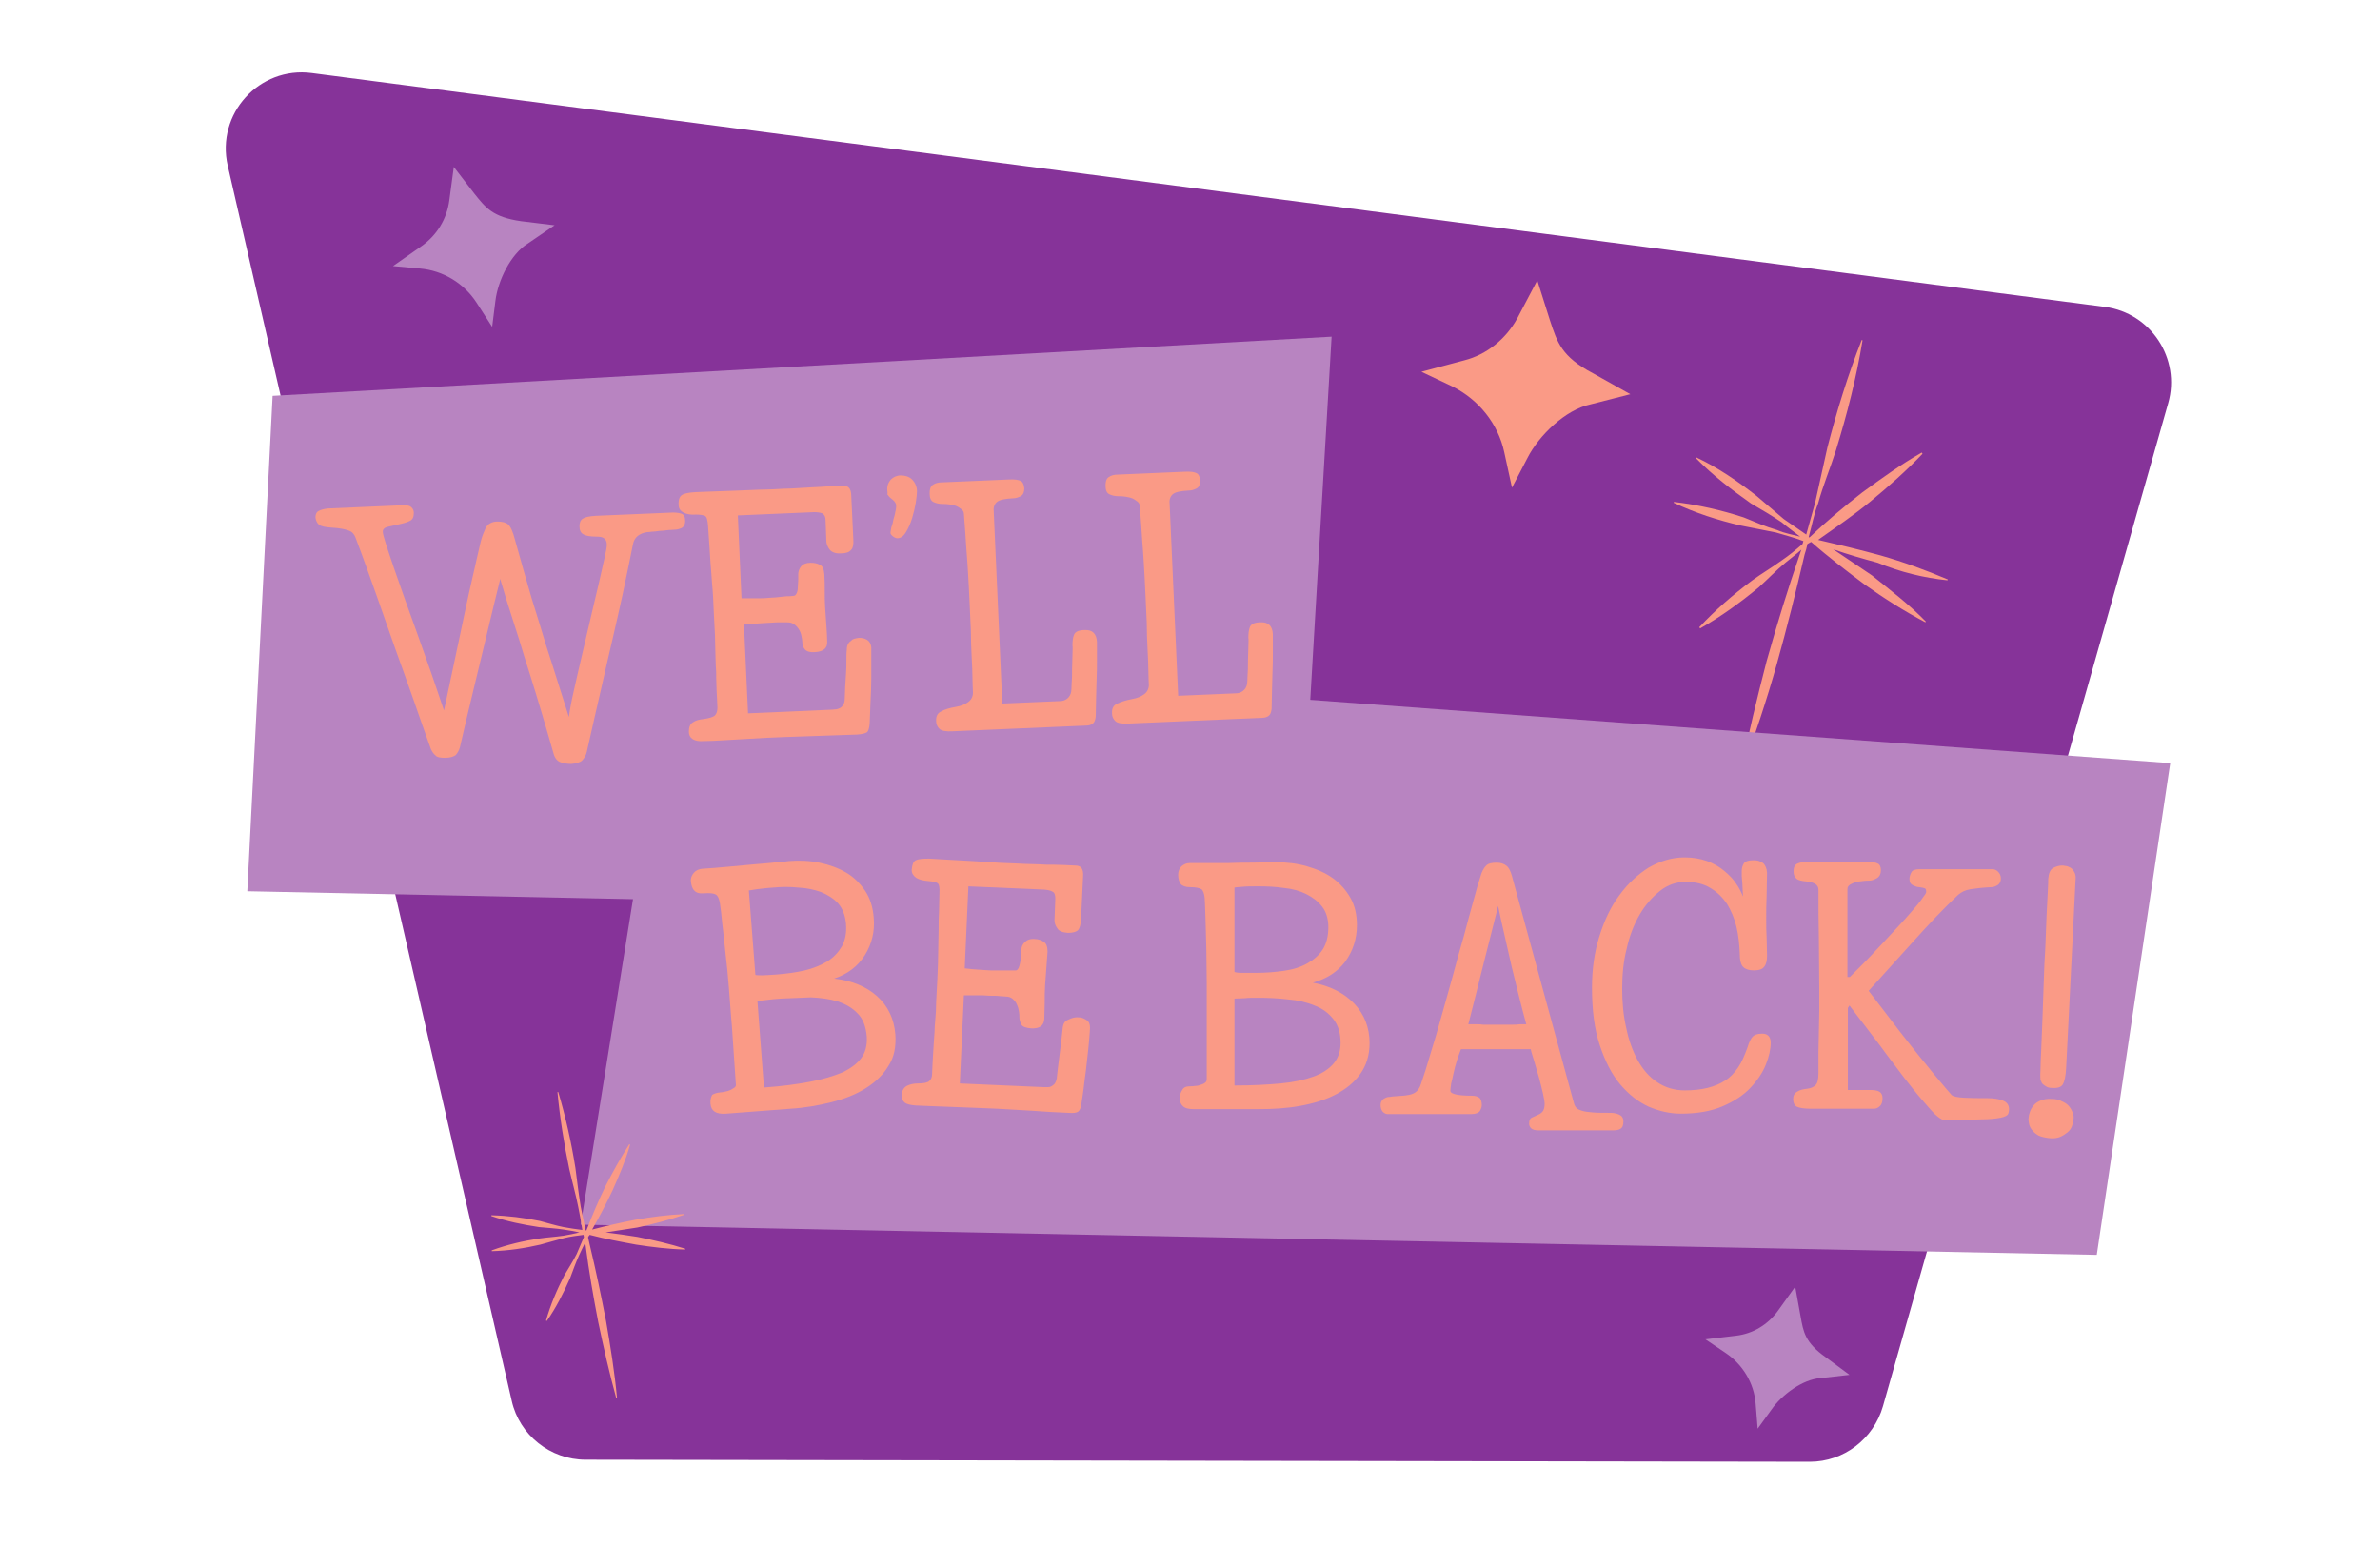 <?xml version="1.0" encoding="utf-8"?>
<!-- Generator: Adobe Illustrator 24.2.0, SVG Export Plug-In . SVG Version: 6.00 Build 0)  -->
<svg version="1.1" id="Layer_1" xmlns="http://www.w3.org/2000/svg" xmlns:xlink="http://www.w3.org/1999/xlink" x="0px" y="0px"
	 viewBox="0 0 583.2 383.8" style="enable-background:new 0 0 583.2 383.8;" xml:space="preserve">
<style type="text/css">
	.st0{fill:#863399;}
	.st1{fill:#FFC844;}
	.st2{fill:#6CCA98;}
	.st3{fill:#E74F3D;}
	.st4{fill:#A9E0C0;}
	.st5{fill:#E64783;}
	.st6{fill:#1C355E;}
	.st7{fill:#F697B2;}
	.st8{fill:#FFDD92;}
	.st9{fill-rule:evenodd;clip-rule:evenodd;fill:#863399;}
	.st10{fill:#B884C1;}
	.st11{fill-rule:evenodd;clip-rule:evenodd;fill:#E64783;}
	.st12{fill:none;stroke:#000000;stroke-width:0.25;stroke-miterlimit:10;}
	.st13{clip-path:url(#SVGID_2_);}
	.st14{fill:#7F3F98;}
	.st15{fill:#FFFFFF;}
	.st16{fill:#FA9A86;}
	.st17{fill:#B984BA;}
	.st18{fill:#F79A87;}
	.st19{fill:#1C365E;}
	.st20{fill:#71C597;}
	.st21{fill:#757F9B;}
	.st22{fill:#FFC944;}
	.st23{fill:#853795;}
	.st24{clip-path:url(#SVGID_4_);}
	.st25{clip-path:url(#SVGID_6_);}
	.st26{fill:#F1F2F2;}
	.st27{clip-path:url(#SVGID_8_);}
	.st28{clip-path:url(#SVGID_10_);}
	.st29{clip-path:url(#SVGID_12_);}
	.st30{clip-path:url(#SVGID_14_);}
	.st31{clip-path:url(#SVGID_16_);}
	.st32{clip-path:url(#SVGID_18_);}
	.st33{clip-path:url(#SVGID_20_);}
	.st34{clip-path:url(#SVGID_22_);}
	.st35{clip-path:url(#SVGID_24_);}
	.st36{clip-path:url(#SVGID_26_);}
	.st37{clip-path:url(#SVGID_28_);}
	.st38{clip-path:url(#SVGID_30_);}
	.st39{clip-path:url(#SVGID_32_);}
	.st40{clip-path:url(#SVGID_34_);}
	.st41{clip-path:url(#SVGID_36_);}
	.st42{clip-path:url(#SVGID_38_);}
	.st43{clip-path:url(#SVGID_40_);}
	.st44{clip-path:url(#SVGID_42_);}
	.st45{clip-path:url(#SVGID_44_);}
	.st46{clip-path:url(#SVGID_46_);}
	.st47{clip-path:url(#SVGID_48_);}
	.st48{clip-path:url(#SVGID_50_);}
	.st49{clip-path:url(#SVGID_52_);}
	.st50{clip-path:url(#SVGID_54_);}
	.st51{clip-path:url(#SVGID_56_);}
	.st52{clip-path:url(#SVGID_58_);}
	.st53{clip-path:url(#SVGID_60_);}
	.st54{clip-path:url(#SVGID_62_);}
	.st55{clip-path:url(#SVGID_64_);}
	.st56{clip-path:url(#SVGID_66_);}
	.st57{clip-path:url(#SVGID_68_);}
	.st58{clip-path:url(#SVGID_70_);}
	.st59{clip-path:url(#SVGID_72_);}
	.st60{clip-path:url(#SVGID_74_);}
	.st61{clip-path:url(#SVGID_76_);}
	.st62{clip-path:url(#SVGID_78_);}
	.st63{clip-path:url(#SVGID_80_);}
	.st64{clip-path:url(#SVGID_82_);}
	.st65{clip-path:url(#SVGID_84_);}
	.st66{clip-path:url(#SVGID_86_);}
	.st67{clip-path:url(#SVGID_88_);}
	.st68{clip-path:url(#SVGID_90_);}
	.st69{clip-path:url(#SVGID_92_);}
	.st70{clip-path:url(#SVGID_94_);}
	.st71{clip-path:url(#SVGID_96_);}
	.st72{clip-path:url(#SVGID_98_);}
	.st73{clip-path:url(#SVGID_100_);}
	.st74{clip-path:url(#SVGID_102_);}
	.st75{clip-path:url(#SVGID_104_);}
	.st76{clip-path:url(#SVGID_106_);}
	.st77{clip-path:url(#SVGID_108_);}
	.st78{clip-path:url(#SVGID_110_);}
	.st79{clip-path:url(#SVGID_112_);}
	.st80{clip-path:url(#SVGID_114_);}
	.st81{clip-path:url(#SVGID_116_);}
	.st82{clip-path:url(#SVGID_118_);}
	.st83{clip-path:url(#SVGID_120_);}
	.st84{clip-path:url(#SVGID_122_);}
	.st85{clip-path:url(#SVGID_124_);}
	.st86{clip-path:url(#SVGID_126_);}
	.st87{clip-path:url(#SVGID_128_);}
	.st88{clip-path:url(#SVGID_130_);}
	.st89{clip-path:url(#SVGID_132_);}
	.st90{clip-path:url(#SVGID_134_);}
	.st91{clip-path:url(#SVGID_136_);}
	.st92{clip-path:url(#SVGID_138_);}
	.st93{clip-path:url(#SVGID_140_);}
	.st94{clip-path:url(#SVGID_142_);}
	.st95{clip-path:url(#SVGID_144_);}
	.st96{clip-path:url(#SVGID_146_);}
	.st97{clip-path:url(#SVGID_148_);}
	.st98{fill:url(#);}
	.st99{clip-path:url(#SVGID_150_);}
	.st100{clip-path:url(#SVGID_152_);}
	.st101{clip-path:url(#SVGID_154_);}
	.st102{clip-path:url(#SVGID_156_);}
	.st103{clip-path:url(#SVGID_158_);}
	.st104{clip-path:url(#SVGID_160_);}
	.st105{clip-path:url(#SVGID_162_);}
	.st106{clip-path:url(#SVGID_164_);}
	.st107{clip-path:url(#SVGID_166_);}
	.st108{clip-path:url(#SVGID_168_);}
	.st109{clip-path:url(#SVGID_170_);}
	.st110{clip-path:url(#SVGID_172_);}
	.st111{clip-path:url(#SVGID_174_);}
	.st112{clip-path:url(#SVGID_176_);}
	.st113{clip-path:url(#SVGID_178_);}
	.st114{clip-path:url(#SVGID_180_);}
	.st115{clip-path:url(#SVGID_182_);}
	.st116{clip-path:url(#SVGID_184_);}
	.st117{clip-path:url(#SVGID_186_);}
	.st118{clip-path:url(#SVGID_188_);}
	.st119{clip-path:url(#SVGID_190_);}
	.st120{clip-path:url(#SVGID_192_);}
	.st121{clip-path:url(#SVGID_194_);}
	.st122{clip-path:url(#SVGID_196_);}
	.st123{clip-path:url(#SVGID_198_);}
	.st124{clip-path:url(#SVGID_200_);}
	.st125{clip-path:url(#SVGID_202_);}
	.st126{clip-path:url(#SVGID_204_);}
	.st127{clip-path:url(#SVGID_206_);}
	.st128{clip-path:url(#SVGID_208_);}
	.st129{clip-path:url(#SVGID_210_);}
	.st130{clip-path:url(#SVGID_212_);}
	.st131{clip-path:url(#SVGID_214_);}
	.st132{clip-path:url(#SVGID_216_);}
	.st133{clip-path:url(#SVGID_218_);}
	.st134{clip-path:url(#SVGID_220_);}
	.st135{clip-path:url(#SVGID_222_);}
	.st136{clip-path:url(#SVGID_224_);}
	.st137{clip-path:url(#SVGID_226_);}
</style>
<g>
	<path class="st0" d="M461.4,344.6l69.9-245.8c3.1-10.9-4.2-22.1-15.5-23.6L76.4,17.9c-12.9-1.7-23.5,10-20.6,22.7l69.6,302.7
		c1.9,8.4,9.5,14.4,18.1,14.4l300,0.5C451.8,358.2,459.1,352.6,461.4,344.6z"/>
</g>
<path class="st10" d="M135.9,55.2l-6.6,4.5c-4.2,2.6-7.3,9.1-7.9,14l-0.8,6.4l-3.8-5.9c-3.1-4.8-8.2-7.9-13.9-8.4l-6.6-0.6l7-4.9
	c3.7-2.6,6.2-6.6,6.8-11.2l1.1-8.2l5,6.5c2.8,3.5,4.5,5.8,11.5,6.8L135.9,55.2z"/>
<path class="st10" d="M453.2,336.9l-7.1,0.8c-4.4,0.3-9.5,4.1-12,7.7l-3.4,4.7l-0.5-6.2c-0.4-5-3.2-9.6-7.4-12.4l-4.9-3.3l7.6-0.9
	c4-0.5,7.6-2.6,10.1-6l4.3-6l1.3,7.2c0.7,3.9,1.1,6.5,6.2,10.1L453.2,336.9z"/>
<path class="st16" d="M399.5,96.6l-9.8,2.5c-6.1,1.3-12.6,7.6-15.4,13.1l-3.8,7.3l-1.9-8.7c-1.5-7-6.3-12.9-12.7-16.1l-7.6-3.6
	l10.5-2.8c5.5-1.4,10.2-5.2,13-10.3l4.9-9.3l3.1,9.8c1.8,5.4,2.8,8.9,10.6,13L399.5,96.6z"/>
<path class="st16" d="M477.2,142.2l0.1-0.2c-5.4-2.3-10.9-4.3-16.5-5.9c-5.1-1.4-10.1-2.6-15.3-3.8c4.4-3.1,8.8-6.1,12.7-9.3
	c4.6-3.8,8.9-7.6,12.9-11.8l-0.2-0.3c-5.1,2.9-9.8,6.3-14.6,9.8c-4.5,3.5-8.8,7.1-12.9,11l-0.2-0.1c0.8-2.8,1.3-5.7,2.3-8.2
	c1.2-4.4,3-8.7,4.4-13.1c2.7-8.8,5-17.7,6.5-26.9l-0.2-0.1c-3.4,8.6-6.1,17.4-8.4,26.3c-1,4.5-2,9-3,13.5c-0.7,2.6-1.5,5.4-2.2,7.9
	c-1.9-1.3-3.8-2.6-5.5-3.8c-2.2-1.9-4.5-3.8-6.7-5.7c-4.5-3.5-9.4-6.9-14.7-9.4l-0.1,0.2c4.1,4.2,8.7,7.7,13.5,11.1
	c2.4,1.4,5,2.9,7.5,4.6c1.4,1.2,3.1,2.4,4.5,3.5c-1.9-0.5-3.8-0.8-5.6-1.6c-2.8-0.8-5.5-2-8.2-3.1c-5.5-1.8-11.2-3.1-17.1-3.8
	l-0.1,0.2c5.3,2.5,10.9,4.3,16.5,5.6c2.9,0.6,5.7,1.1,8.6,1.7c2.3,0.7,4.4,1.2,6.7,2.1c-0.1,0.2-0.1,0.5-0.2,0.7
	c-1.7,1.5-3.3,2.8-5.2,4.1c-2.2,1.6-4.9,3.2-7.1,4.8c-4.7,3.5-9.1,7.3-13,11.5l0.2,0.3c5.1-2.9,9.8-6.3,14.4-10.1
	c2.1-1.9,4.2-4.1,6.5-6c1.3-1.1,2.6-2,3.9-3.2c-0.1,0.2-0.2,0.7-0.3,0.9c-3,8.7-5.7,17.5-8.2,26.4c-2.3,8.9-4.5,17.9-6.3,26.9
	l0.2,0.1c3.2-8.7,6.1-17.4,8.6-26.3c2.5-8.9,4.7-17.8,6.8-26.8c0.3-0.9,0.5-1.6,0.7-2.6c0.3-0.2,0.6-0.3,0.9-0.5
	c4.2,3.7,8.8,7.2,13.2,10.5c4.8,3.4,9.5,6.4,14.8,9.2l0.1-0.2c-4.1-4.2-8.7-7.7-13.2-11.3c-3.2-2.1-6.3-4.3-9.5-6.4
	c3.7,1.3,7.2,2.3,10.9,3.3C465.7,140.2,471.4,141.6,477.2,142.2z"/>
<polygon class="st10" points="326.3,82.5 318,223.7 60.6,218.4 66.8,97 "/>
<polygon class="st10" points="142.3,300.1 164.8,160 531.8,187 513.8,307.5 "/>
<g>
	<path class="st16" d="M148.7,133.5c0-0.8-0.3-1.4-0.7-1.6c-0.4-0.3-1-0.4-1.8-0.4c-1.6,0-2.7-0.2-3.3-0.6c-0.6-0.3-0.9-1-0.9-1.9
		c0-0.9,0.2-1.5,0.8-1.9c0.6-0.4,1.6-0.6,3.2-0.7l18.9-0.8c0.8,0,1.6,0.1,2.1,0.3c0.6,0.2,0.9,0.8,0.9,1.8c0,0.8-0.3,1.4-0.9,1.7
		c-0.7,0.3-1.2,0.4-1.7,0.4c-0.4,0-0.9,0.1-1.6,0.1c-0.7,0.1-1.4,0.2-2.1,0.2c-0.7,0.1-1.4,0.2-1.9,0.2c-0.6,0.1-0.9,0.1-1.1,0.1
		c-2,0.3-3.2,1.3-3.5,3c-0.9,4.4-1.7,8.4-2.5,12.1c-0.8,3.6-1.6,7.3-2.5,11.1c-0.9,3.8-1.8,7.8-2.8,12.2s-2.2,9.5-3.5,15.4
		c-0.2,0.9-0.6,1.5-1.1,2.1c-0.5,0.5-1.4,0.8-2.7,0.9c-0.8,0-1.7-0.1-2.6-0.4c-0.9-0.3-1.5-1.1-1.8-2.3c-0.9-3.1-1.8-6.3-2.8-9.6
		c-1-3.3-1.9-6.4-2.9-9.5c-1-3.1-1.9-6-2.7-8.7c-0.9-2.7-1.6-5.1-2.3-7.2c-0.7-2.1-1.2-3.8-1.6-5.2c-0.4-1.3-0.7-2.2-0.7-2.5
		c-1.1,4.4-2.2,9-3.3,13.6c-1,4-2,8.5-3.2,13.3c-1.2,4.9-2.3,9.7-3.4,14.4c-0.2,0.8-0.6,1.4-1,1.9c-0.5,0.4-1.4,0.7-2.6,0.7
		c-1.1,0-2-0.1-2.4-0.6c-0.5-0.4-0.8-0.9-1.1-1.5c-1.5-4.1-2.9-8.2-4.3-12.2c-1.4-4-2.9-8.1-4.4-12.3c-1.5-4.2-3-8.6-4.6-13.1
		c-1.6-4.5-3.3-9.3-5.2-14.3c-0.3-0.8-0.8-1.4-1.7-1.7c-0.8-0.3-2.2-0.6-4.1-0.7c-1.5-0.1-2.6-0.3-3.1-0.7c-0.5-0.4-0.8-1-0.9-1.8
		c0-0.7,0.2-1.3,0.8-1.6c0.6-0.3,1.3-0.5,2.3-0.6l18.5-0.8c0.9,0,1.5,0.1,1.9,0.5c0.4,0.4,0.6,0.8,0.6,1.4c0,1-0.3,1.7-1.1,2
		c-0.8,0.4-1.7,0.6-2.6,0.8c-1,0.2-1.8,0.4-2.7,0.6c-0.8,0.2-1.2,0.6-1.2,1.2c0,0.5,0.3,1.5,0.8,3.1c0.5,1.5,1.1,3.4,1.9,5.7
		c0.8,2.3,1.7,4.8,2.7,7.7c1,2.8,2.1,5.8,3.2,8.9c1.1,3.1,2.2,6.2,3.3,9.3c1.1,3.2,2.1,6.2,3.1,9.1c1.4-6.4,2.6-12.4,3.8-17.9
		c0.5-2.4,1-4.7,1.5-7.1c0.5-2.4,1-4.6,1.5-6.8c0.5-2.1,0.9-4,1.3-5.7c0.4-1.7,0.7-3,0.9-3.9c0.3-1.2,0.7-2.2,1.2-3.3
		c0.5-1,1.5-1.6,2.9-1.6c1.1,0,2,0.2,2.6,0.7s1.2,1.8,1.7,3.8c1.5,5.4,2.9,10.3,4.1,14.4c1.3,4.2,2.5,8,3.5,11.4
		c1.1,3.4,2.1,6.5,3,9.4c0.9,2.8,1.8,5.6,2.6,8.2c0.2-1.6,0.6-3.8,1.2-6.4c0.6-2.6,1.2-5.4,1.9-8.3c0.7-3,1.4-6,2.1-9
		c0.7-3.1,1.4-5.9,2-8.5c0.6-2.6,1.1-4.8,1.5-6.6C148.5,135.2,148.7,134,148.7,133.5z"/>
	<path class="st16" d="M210.5,156.3c0.7,0,1.3,0.1,2,0.5c0.6,0.4,0.9,1,1,1.8c0,0.4,0,1.4,0,2.8c0,1.4,0,3.1,0,5
		c0,1.9-0.1,3.8-0.2,5.8c-0.1,2-0.1,3.7-0.2,5.2c-0.1,1-0.3,1.7-0.6,2c-0.4,0.3-1.2,0.5-2.4,0.6c-3,0.1-6,0.2-8.8,0.3
		c-2.8,0.1-5.8,0.2-8.8,0.3c-1.5,0.1-3.1,0.1-4.8,0.2c-1.7,0.1-3.5,0.2-5.2,0.3c-1.7,0.1-3.5,0.2-5.2,0.3c-1.7,0.1-3.3,0.2-4.8,0.2
		c-1.3,0.1-2.2-0.1-2.8-0.5c-0.6-0.4-0.9-1-0.9-1.8c0-1.1,0.3-1.9,1-2.3c0.7-0.5,1.6-0.7,2.6-0.8c1.4-0.2,2.4-0.5,2.8-0.9
		c0.4-0.4,0.6-1.1,0.6-1.9c-0.1-1.6-0.1-2.9-0.2-4.1c0-1.1-0.1-2.2-0.1-3.2c0-1,0-2-0.1-2.9c0-1-0.1-2.1-0.1-3.3
		c0-1.2-0.1-2.6-0.1-4.2c-0.1-1.6-0.2-3.5-0.3-5.8c-0.1-2.5-0.2-4.8-0.4-6.7c-0.1-1.9-0.3-3.7-0.4-5.3c-0.1-1.6-0.2-3.2-0.3-4.6
		c-0.1-1.4-0.2-2.9-0.3-4.4c-0.1-1.4-0.3-2.3-0.8-2.5c-0.5-0.2-1.2-0.3-2.2-0.3c-1.2,0.1-2.3-0.1-3-0.5c-0.8-0.4-1.2-1-1.2-1.8
		c-0.1-1.3,0.2-2.1,0.8-2.5c0.6-0.4,1.7-0.6,3.3-0.7c1.6-0.1,3.4-0.1,5.2-0.2c1.9-0.1,3.7-0.1,5.4-0.2c1.8-0.1,3.4-0.1,4.9-0.2
		c1.5,0,2.7-0.1,3.6-0.1c1.8-0.1,3.3-0.2,4.5-0.2c1.2-0.1,2.3-0.1,3.4-0.2s2.3-0.1,3.7-0.2c1.3-0.1,3.1-0.2,5.3-0.3
		c0.7,0,1.2,0.1,1.6,0.5c0.4,0.4,0.6,1.1,0.6,2.1l0.5,10.5c0.1,1.3-0.1,2.3-0.6,2.7c-0.4,0.5-1.2,0.8-2.3,0.8
		c-1.3,0.1-2.2-0.2-2.8-0.8c-0.5-0.6-0.8-1.3-0.9-2l-0.2-5.3c0-0.9-0.3-1.4-0.8-1.7c-0.5-0.2-1.2-0.3-2-0.3l-18.7,0.8l0.9,20.3
		c0.7,0,1.3,0,1.8,0c0.5,0,1,0,1.5,0c0.5,0,1,0,1.4,0c0.5,0,1.1,0,1.9-0.1c0.5,0,1.1-0.1,1.7-0.1c0.6-0.1,1.3-0.1,1.9-0.2
		c0.6-0.1,1.1-0.1,1.6-0.1c0.5,0,0.8-0.1,1-0.1c0.3,0,0.5-0.2,0.7-0.6c0.2-0.4,0.3-0.9,0.3-1.5c0-0.6,0.1-1.1,0.1-1.7
		c0-0.6,0-1,0-1.4c0-0.7,0.2-1.4,0.7-2c0.5-0.6,1.3-0.9,2.3-0.9c0.8,0,1.6,0.1,2.3,0.5c0.7,0.3,1,1.1,1.1,2.3
		c0.1,1.4,0.1,2.8,0.1,4.1c0,1.3,0,2.7,0.1,4.1c0.1,1.4,0.2,2.9,0.3,4.4c0.1,1.5,0.2,2.8,0.2,3.9c0.1,1.6-0.9,2.5-3,2.6
		c-1.3,0.1-2.1-0.2-2.5-0.7c-0.4-0.5-0.6-1.1-0.6-1.8c0-0.4-0.1-0.9-0.2-1.4c-0.1-0.6-0.3-1.1-0.6-1.6c-0.3-0.5-0.7-1-1.2-1.3
		c-0.5-0.4-1.1-0.5-1.8-0.5c-0.4,0-0.9,0-1.6,0c-0.6,0-1.5,0-2.5,0.1c-0.7,0-1.3,0.1-1.8,0.1c-0.5,0-1,0.1-1.4,0.1
		c-0.4,0-0.9,0.1-1.4,0.1c-0.5,0-1.1,0.1-1.8,0.1l1,21.8l20.6-0.9c0.3,0,0.7-0.1,1.1-0.1c0.4-0.1,0.7-0.2,1-0.4
		c0.3-0.2,0.5-0.5,0.7-0.8c0.2-0.4,0.3-0.9,0.3-1.5c0-0.7,0.1-1.6,0.1-2.7c0.1-1,0.1-2.1,0.2-3.2c0.1-1.1,0.1-2.2,0.1-3.2
		c0-1,0-2,0.1-2.8c0-1.1,0.4-1.8,1.1-2.2C208.8,156.6,209.6,156.4,210.5,156.3z"/>
	<path class="st16" d="M217.4,119.8c0-0.9,0.3-1.6,0.9-2.3c0.6-0.6,1.5-1,2.4-1c1.1,0,2.1,0.3,2.8,1c0.7,0.7,1.2,1.7,1.2,2.9
		c0,0.6-0.1,1.5-0.3,2.8c-0.2,1.2-0.5,2.5-0.9,3.8c-0.4,1.3-0.9,2.4-1.5,3.4c-0.6,1-1.3,1.5-2.1,1.5c-0.2,0-0.6-0.1-1-0.4
		c-0.4-0.3-0.7-0.6-0.7-0.9c0-0.2,0.1-0.7,0.2-1.3c0.2-0.6,0.4-1.2,0.5-1.9c0.2-0.7,0.4-1.3,0.5-2c0.2-0.7,0.2-1.2,0.2-1.6
		c0-0.3-0.2-0.6-0.4-0.9c-0.3-0.3-0.5-0.5-0.9-0.8s-0.6-0.6-0.9-1C217.6,120.9,217.4,120.4,217.4,119.8z"/>
	<path class="st16" d="M234.3,173.2c1.2-0.2,2.2-0.6,3-1.2c0.8-0.6,1.2-1.5,1.1-2.6c0-0.5-0.1-1.6-0.1-3.1c0-1.5-0.1-3.3-0.2-5.3
		c-0.1-2-0.2-4.2-0.2-6.5c-0.1-2.3-0.2-4.5-0.3-6.6c-0.1-3-0.3-5.5-0.4-7.7c-0.1-2.2-0.3-4.1-0.4-5.7c-0.1-1.7-0.2-3.2-0.3-4.5
		c-0.1-1.3-0.2-2.7-0.3-4c0-0.5-0.2-0.9-0.6-1.2c-0.4-0.3-0.8-0.6-1.3-0.8c-0.5-0.2-1.1-0.3-1.7-0.4c-0.6-0.1-1.1-0.1-1.6-0.1
		c-0.9,0-1.7-0.2-2.3-0.5c-0.6-0.3-0.9-1-0.9-2.1c0-1,0.2-1.7,0.8-2.1c0.6-0.4,1.3-0.6,2.2-0.6l16.3-0.7c1.6-0.1,2.6,0.1,3.1,0.4
		c0.5,0.3,0.7,0.9,0.8,1.8c0,0.9-0.3,1.6-0.9,1.9c-0.6,0.3-1.2,0.5-1.8,0.5c-2.1,0.1-3.4,0.4-4,0.9c-0.6,0.5-0.9,1.3-0.8,2.2
		l2.1,47.2l14.1-0.6c0.7,0,1.3-0.2,1.8-0.6c0.5-0.4,0.9-1,1-1.8c0-0.2,0.1-0.8,0.1-1.9c0.1-1.1,0.1-2.2,0.1-3.5
		c0-1.2,0.1-2.4,0.1-3.5c0-1.1,0.1-1.9,0-2.3c0-1.1,0.1-2,0.4-2.7c0.3-0.7,1.2-1.1,2.6-1.1c1.9-0.1,2.9,0.9,3,2.9c0,0.3,0,0.8,0,1.5
		c0,0.6,0,1.6,0,3c0,1.3,0,3.1-0.1,5.3c-0.1,2.2-0.1,5-0.2,8.5c-0.1,0.8-0.3,1.4-0.7,1.7c-0.4,0.3-0.9,0.5-1.7,0.5l-32.6,1.4
		c-1.7,0.1-2.8-0.1-3.3-0.6c-0.5-0.5-0.8-1.1-0.8-1.8c-0.1-1.2,0.3-2,1.1-2.4C231.5,173.8,232.7,173.5,234.3,173.2z"/>
	<path class="st16" d="M277.4,171.3c1.2-0.2,2.2-0.6,3-1.2c0.8-0.6,1.2-1.5,1.1-2.6c0-0.5-0.1-1.6-0.1-3.1c0-1.5-0.1-3.3-0.2-5.3
		c-0.1-2-0.2-4.2-0.2-6.5c-0.1-2.3-0.2-4.5-0.3-6.6c-0.1-3-0.3-5.5-0.4-7.7c-0.1-2.2-0.3-4.1-0.4-5.7c-0.1-1.7-0.2-3.2-0.3-4.5
		c-0.1-1.3-0.2-2.7-0.3-4c0-0.5-0.2-0.9-0.6-1.2c-0.4-0.3-0.8-0.6-1.3-0.8c-0.5-0.2-1.1-0.3-1.7-0.4c-0.6-0.1-1.1-0.1-1.6-0.1
		c-0.9,0-1.7-0.2-2.3-0.5c-0.6-0.3-0.9-1-0.9-2.1c0-1,0.2-1.7,0.8-2.1c0.6-0.4,1.3-0.6,2.2-0.6l16.3-0.7c1.6-0.1,2.6,0.1,3.1,0.4
		c0.5,0.3,0.7,0.9,0.8,1.8c0,0.9-0.3,1.6-0.9,1.9c-0.6,0.3-1.2,0.5-1.8,0.5c-2.1,0.1-3.4,0.4-4,0.9c-0.6,0.5-0.9,1.3-0.8,2.2
		l2.1,47.2l14.1-0.6c0.7,0,1.3-0.2,1.8-0.6c0.5-0.4,0.9-1,1-1.8c0-0.2,0.1-0.8,0.1-1.9c0.1-1.1,0.1-2.2,0.1-3.5
		c0-1.2,0.1-2.4,0.1-3.5c0-1.1,0.1-1.9,0-2.3c0-1.1,0.1-2,0.4-2.7c0.3-0.7,1.2-1.1,2.6-1.1c1.9-0.1,2.9,0.9,3,2.9c0,0.3,0,0.8,0,1.5
		c0,0.6,0,1.6,0,3c0,1.3,0,3.1-0.1,5.3c-0.1,2.2-0.1,5-0.2,8.5c-0.1,0.8-0.3,1.4-0.7,1.7c-0.4,0.3-0.9,0.5-1.7,0.5l-32.6,1.4
		c-1.7,0.1-2.8-0.1-3.3-0.6c-0.5-0.5-0.8-1.1-0.8-1.8c-0.1-1.2,0.3-2,1.1-2.4C274.6,172,275.8,171.6,277.4,171.3z"/>
	<path class="st16" d="M176.4,267.7c0.4,0,0.8-0.1,1.3-0.2c0.5-0.1,0.9-0.2,1.3-0.4c0.4-0.2,0.7-0.4,1-0.6c0.3-0.2,0.4-0.6,0.3-1
		c-0.2-3.1-0.4-6.1-0.6-8.8c-0.2-2.7-0.3-5-0.5-6.9c-0.2-2.4-0.4-5-0.6-7.8c-0.2-2.8-0.5-5.6-0.8-8.2c-0.3-2.6-0.5-5.1-0.8-7.3
		c-0.2-2.2-0.4-4-0.6-5.2c-0.2-1.1-0.5-1.8-1-2.1c-0.5-0.3-1.5-0.4-2.9-0.3c-1.1,0.1-1.9-0.1-2.4-0.7c-0.5-0.5-0.7-1.3-0.8-2.2
		c-0.1-0.8,0.2-1.5,0.7-2.1c0.5-0.6,1.2-0.9,2-1c1.9-0.1,4-0.3,6.3-0.5c2.3-0.2,4.4-0.4,6.5-0.6c2.1-0.2,3.9-0.3,5.4-0.5
		c1.5-0.1,2.6-0.2,3.1-0.3c2.6-0.2,5.1-0.1,7.5,0.4c2.4,0.5,4.6,1.3,6.5,2.4c1.9,1.1,3.4,2.6,4.7,4.5c1.2,1.8,1.9,4,2.1,6.6
		c0.3,3.4-0.5,6.5-2.2,9.2c-1.7,2.7-4.2,4.6-7.5,5.7c4.3,0.5,7.8,1.9,10.5,4.3c2.7,2.4,4.2,5.6,4.5,9.4c0.2,3-0.3,5.6-1.7,7.7
		c-1.3,2.2-3.2,4-5.6,5.5c-2.4,1.5-5.2,2.6-8.4,3.4c-3.2,0.8-6.6,1.4-10.1,1.6l-15.7,1.2c-1.3,0.1-2.2-0.1-2.8-0.5
		c-0.6-0.4-0.9-1-1-1.9s0.1-1.6,0.4-2.2C174.8,268.1,175.4,267.8,176.4,267.7z M189.5,217.5c-1.7,0.1-3,0.3-4,0.4
		c-0.9,0.1-1.6,0.3-2,0.3l1.6,20.7c0.4,0.1,1,0.1,1.7,0.1c0.7,0,1.9-0.1,3.5-0.2c2.5-0.2,4.7-0.5,6.9-1c2.1-0.5,4-1.3,5.5-2.2
		c1.6-1,2.7-2.2,3.6-3.7c0.8-1.5,1.2-3.3,1-5.6c-0.2-2-0.8-3.6-1.9-4.9c-1.1-1.2-2.5-2.1-4.2-2.8c-1.7-0.6-3.5-1-5.6-1.1
		C193.6,217.3,191.6,217.3,189.5,217.5z M191.4,244.7c-1.4,0.1-2.5,0.2-3.2,0.3s-1.6,0.2-2.6,0.3l1.6,21.2c4.3-0.3,8-0.8,11.2-1.4
		c3.2-0.6,5.8-1.4,8-2.3c2.1-1,3.7-2.2,4.7-3.6c1-1.4,1.4-3.1,1.3-5.1c-0.2-2.5-0.9-4.4-2.2-5.7c-1.3-1.4-2.9-2.3-4.9-3
		c-2-0.6-4.2-0.9-6.6-1C196.2,244.5,193.8,244.6,191.4,244.7z"/>
	<path class="st16" d="M264.4,249.3c0.7,0,1.3,0.3,1.9,0.7c0.6,0.4,0.8,1,0.8,1.9c0,0.4-0.1,1.4-0.2,2.8c-0.1,1.4-0.3,3.1-0.5,4.9
		c-0.2,1.8-0.4,3.7-0.7,5.7c-0.2,2-0.5,3.7-0.7,5.1c-0.1,1-0.4,1.7-0.8,2c-0.4,0.3-1.2,0.4-2.4,0.3c-3-0.1-5.9-0.3-8.7-0.5
		c-2.8-0.2-5.7-0.3-8.7-0.5c-1.5-0.1-3.1-0.1-4.8-0.2c-1.7-0.1-3.4-0.1-5.2-0.2c-1.7-0.1-3.4-0.1-5.2-0.2c-1.7-0.1-3.3-0.1-4.8-0.2
		c-1.3-0.1-2.2-0.3-2.7-0.7c-0.5-0.4-0.8-1-0.7-1.9c0-1.1,0.5-1.8,1.2-2.2c0.8-0.4,1.7-0.6,2.7-0.6c1.4,0,2.4-0.2,2.8-0.6
		c0.5-0.4,0.7-1,0.7-1.8c0.1-1.6,0.1-2.9,0.2-4.1c0.1-1.1,0.1-2.2,0.2-3.2c0.1-1,0.1-2,0.2-2.9c0-1,0.1-2,0.2-3.2
		c0.1-1.2,0.2-2.6,0.2-4.2c0.1-1.6,0.2-3.5,0.3-5.7c0.1-2.5,0.2-4.7,0.2-6.6c0-1.9,0.1-3.7,0.1-5.3c0-1.6,0-3.1,0.1-4.6
		c0-1.4,0.1-2.9,0.1-4.4c0.1-1.4-0.1-2.3-0.5-2.5c-0.4-0.3-1.2-0.4-2.2-0.5c-1.2-0.1-2.2-0.3-3-0.8c-0.7-0.5-1.1-1.1-1.1-1.9
		c0.1-1.3,0.4-2.1,1-2.4c0.6-0.3,1.7-0.4,3.3-0.4c1.6,0.1,3.4,0.2,5.2,0.3c1.8,0.1,3.6,0.2,5.4,0.3s3.4,0.2,4.8,0.3
		c1.5,0.1,2.7,0.2,3.6,0.2c1.8,0.1,3.3,0.1,4.5,0.2c1.2,0,2.3,0.1,3.4,0.1c1.1,0.1,2.3,0.1,3.7,0.1c1.3,0,3.1,0.1,5.2,0.2
		c0.7,0,1.2,0.2,1.5,0.6c0.3,0.4,0.5,1.1,0.4,2.1l-0.5,10.5c-0.1,1.3-0.3,2.2-0.8,2.7c-0.5,0.4-1.3,0.6-2.4,0.6
		c-1.3-0.1-2.2-0.4-2.6-1.1c-0.5-0.7-0.7-1.3-0.7-2l0.2-5.3c0-0.9-0.2-1.5-0.7-1.7c-0.5-0.3-1.1-0.4-2-0.5l-18.6-0.8l-0.9,20.1
		c0.7,0.1,1.3,0.1,1.8,0.2c0.5,0,1,0.1,1.4,0.1c0.5,0,0.9,0.1,1.4,0.1c0.5,0,1.1,0.1,1.8,0.1c0.5,0,1.1,0,1.7,0c0.6,0,1.3,0,1.8,0
		c0.6,0,1.1,0,1.6,0c0.5,0,0.8,0,1,0c0.3,0,0.5-0.2,0.7-0.6c0.2-0.4,0.3-0.9,0.4-1.4s0.2-1.1,0.2-1.7c0.1-0.6,0.1-1,0.1-1.4
		c0-0.7,0.3-1.4,0.9-1.9c0.5-0.5,1.3-0.8,2.4-0.7c0.8,0,1.6,0.3,2.2,0.7c0.6,0.4,0.9,1.2,0.9,2.4c-0.1,1.4-0.2,2.8-0.3,4.1
		c-0.1,1.3-0.2,2.7-0.3,4.1c-0.1,1.4-0.1,2.9-0.1,4.4c0,1.5-0.1,2.8-0.1,3.9c-0.1,1.6-1.1,2.4-3.2,2.3c-1.3-0.1-2.1-0.4-2.4-0.9
		c-0.3-0.6-0.5-1.2-0.5-1.8c0-0.4,0-0.9-0.1-1.4c-0.1-0.6-0.2-1.1-0.5-1.7c-0.2-0.6-0.6-1-1-1.4c-0.5-0.4-1-0.6-1.7-0.6
		c-0.4,0-0.9-0.1-1.5-0.1c-0.6-0.1-1.4-0.1-2.4-0.1c-0.7,0-1.3-0.1-1.8-0.1c-0.5,0-1,0-1.4,0c-0.4,0-0.9,0-1.4,0s-1.1,0-1.8,0
		l-1,21.6l20.5,0.9c0.3,0,0.7,0,1.1,0c0.4,0,0.7-0.1,1-0.3c0.3-0.2,0.6-0.4,0.8-0.8c0.2-0.4,0.4-0.9,0.4-1.5
		c0.1-0.7,0.2-1.6,0.3-2.6c0.1-1,0.3-2.1,0.4-3.2c0.1-1.1,0.3-2.1,0.4-3.2c0.1-1,0.2-2,0.3-2.8c0.1-1.1,0.5-1.8,1.3-2.1
		C262.7,249.4,263.5,249.2,264.4,249.3z"/>
	<path class="st16" d="M291.6,266.2c0.4,0,0.8,0,1.3-0.1c0.5,0,0.9-0.1,1.4-0.3c0.4-0.1,0.8-0.3,1-0.5c0.3-0.2,0.4-0.5,0.4-0.9
		c0-3.1,0-6.1,0-8.8c0-2.7,0-5,0-6.9c0-2.4,0-5,0-7.9c0-2.8-0.1-5.6-0.1-8.2c-0.1-2.7-0.1-5.1-0.2-7.3c-0.1-2.2-0.1-4-0.2-5.2
		c-0.1-1.1-0.4-1.9-0.8-2.2c-0.5-0.3-1.4-0.5-2.8-0.5c-1.1,0-1.9-0.3-2.3-0.8c-0.4-0.6-0.6-1.3-0.6-2.3c0-0.8,0.3-1.5,0.8-2
		c0.6-0.5,1.2-0.8,2-0.8c1.9,0,4,0,6.3,0c2.3,0,4.4,0,6.5-0.1c2.1,0,3.9,0,5.4-0.1c1.6,0,2.6,0,3.1,0c2.6,0,5.1,0.3,7.5,1
		c2.4,0.7,4.5,1.6,6.3,2.9c1.8,1.3,3.2,2.9,4.3,4.8c1.1,1.9,1.6,4.2,1.6,6.7c0,3.4-1,6.4-2.9,9c-1.9,2.5-4.6,4.2-7.9,5.1
		c4.2,0.8,7.6,2.5,10.1,5.1c2.5,2.6,3.8,5.9,3.8,9.7c0,3-0.8,5.5-2.3,7.6c-1.5,2.1-3.5,3.7-6,5c-2.5,1.3-5.4,2.2-8.7,2.8
		c-3.3,0.6-6.7,0.8-10.2,0.8h-15.8c-1.3,0-2.2-0.2-2.7-0.7c-0.5-0.4-0.8-1.1-0.8-1.9c0-0.8,0.2-1.6,0.6-2.1
		C290,266.5,290.6,266.2,291.6,266.2z M308.5,217.2c-1.7,0-3.1,0-4,0.1c-0.9,0.1-1.6,0.1-2,0.2v20.7c0.4,0.1,0.9,0.2,1.7,0.2
		c0.7,0,1.9,0,3.5,0c2.5,0,4.8-0.2,6.9-0.5c2.2-0.3,4.1-0.9,5.7-1.8c1.6-0.9,2.9-2,3.8-3.4c0.9-1.4,1.4-3.2,1.4-5.5
		c0-2-0.5-3.7-1.5-5c-1-1.3-2.3-2.3-3.9-3.1s-3.4-1.3-5.5-1.5C312.6,217.3,310.5,217.2,308.5,217.2z M308.3,244.5
		c-1.4,0-2.5,0-3.2,0.1c-0.7,0-1.6,0.1-2.6,0.1v21.3c4.3,0,8-0.2,11.3-0.5c3.2-0.3,5.9-0.9,8.1-1.7c2.2-0.8,3.8-1.9,4.9-3.2
		s1.7-3,1.7-5c0-2.5-0.6-4.4-1.8-5.9c-1.2-1.5-2.7-2.6-4.6-3.3c-1.9-0.8-4.1-1.3-6.5-1.5C313.1,244.6,310.7,244.5,308.3,244.5z"/>
	<path class="st16" d="M385.7,270.4c0.1,0.4,0.3,0.8,0.6,1.1c0.3,0.3,0.7,0.5,1.4,0.7c0.6,0.2,1.5,0.3,2.6,0.4
		c1.1,0.1,2.5,0.1,4.3,0.1c0.7,0,1.4,0.1,2.1,0.4c0.7,0.3,1.1,0.8,1.1,1.7c0,0.9-0.2,1.5-0.7,1.8c-0.4,0.3-1.1,0.4-1.9,0.4h-18.2
		c-0.9,0-1.5-0.2-1.8-0.5c-0.3-0.3-0.5-0.7-0.5-1.1c0-0.8,0.2-1.3,0.6-1.5c0.4-0.2,0.9-0.4,1.3-0.6c0.5-0.2,0.9-0.4,1.3-0.8
		c0.4-0.4,0.6-1.1,0.6-2.1c0-0.3-0.1-1.1-0.4-2.4c-0.3-1.2-0.6-2.6-1-4c-0.4-1.4-0.8-2.8-1.2-4.1c-0.4-1.3-0.7-2.2-0.8-2.8H358
		c-0.3,0.8-0.7,1.8-1,2.8c-0.3,1-0.6,2-0.8,3c-0.2,1-0.4,1.8-0.6,2.6c-0.1,0.8-0.2,1.4-0.2,1.8c0,0.4,0.5,0.7,1.4,0.9
		c0.9,0.2,2.2,0.3,3.9,0.3c0.8,0,1.4,0.2,1.8,0.5c0.4,0.3,0.6,1,0.6,1.8c0,0.5-0.2,1-0.5,1.5c-0.3,0.4-1,0.7-2,0.7H340
		c-0.4,0-0.8-0.2-1.2-0.6c-0.3-0.4-0.5-0.9-0.5-1.6c0-0.6,0.2-1.1,0.7-1.5c0.5-0.3,0.9-0.5,1.4-0.5c0.1,0,0.3,0,0.7-0.1
		c0.4,0,0.8-0.1,1.3-0.1c0.5,0,0.9-0.1,1.4-0.1c0.4,0,0.7-0.1,0.8-0.1c0.9-0.1,1.6-0.3,2.2-0.7c0.6-0.4,1.1-1.1,1.4-2.1
		c0.7-2,1.5-4.5,2.3-7.3c0.9-2.9,1.8-5.9,2.7-9.2s1.9-6.6,2.8-10c0.9-3.4,1.8-6.6,2.7-9.7c0.8-3.1,1.6-5.9,2.3-8.5
		c0.7-2.6,1.3-4.7,1.8-6.2c0.3-1.1,0.8-2,1.3-2.5c0.5-0.6,1.4-0.8,2.7-0.8c1,0,1.8,0.3,2.4,0.8c0.6,0.5,1,1.4,1.3,2.5L385.7,270.4z
		 M367.1,222c-0.3,1.3-0.8,3.2-1.4,5.6c-0.6,2.4-1.3,5.1-2,7.9c-0.7,2.8-1.4,5.6-2.1,8.4c-0.7,2.8-1.3,5.2-1.8,7.1c0.7,0,1.4,0,2,0
		c0.6,0,1.1,0,1.6,0.1c0.5,0,1,0,1.6,0c0.6,0,1.2,0,2,0c0.4,0,1,0,1.6,0c0.6,0,1.3,0,1.9,0c0.7,0,1.3,0,1.9-0.1c0.6,0,1.1,0,1.6,0
		c-0.6-2.2-1.2-4.5-1.8-6.9c-0.6-2.4-1.2-4.9-1.8-7.3c-0.6-2.5-1.1-5-1.7-7.5C368.1,226.8,367.6,224.4,367.1,222z"/>
	<path class="st16" d="M433.9,255.5c0,1.6-0.4,3.4-1.2,5.4c-0.8,2-2.1,3.9-3.8,5.7c-1.7,1.8-4,3.3-6.8,4.5
		c-2.8,1.2-6.2,1.8-10.2,1.8c-2.7,0-5.3-0.6-7.9-1.7c-2.6-1.2-4.9-3-7-5.5c-2.1-2.5-3.7-5.7-5-9.6c-1.3-3.9-1.9-8.6-1.9-14.1
		c0-4.5,0.6-8.7,1.8-12.5c1.2-3.9,2.8-7.3,4.9-10.1c2.1-2.9,4.5-5.1,7.2-6.8c2.8-1.6,5.7-2.5,8.8-2.5c2,0,3.8,0.3,5.5,0.9
		c1.6,0.6,3,1.4,4.2,2.4c1.2,1,2.2,2,2.9,3.1c0.8,1.1,1.3,2.2,1.7,3.2c-0.1-2.6-0.2-4.2-0.3-5c0-0.8,0-1.2,0-1.3
		c0-0.7,0.2-1.3,0.5-1.8c0.3-0.5,1.1-0.8,2.3-0.8c0.8,0,1.4,0.1,1.9,0.4c0.5,0.2,0.8,0.5,1,0.9c0.2,0.3,0.3,0.7,0.4,1
		c0,0.3,0.1,0.6,0.1,0.8c0,1.7-0.1,3.6-0.1,5.6c-0.1,2-0.1,3.9-0.1,5.7c0,1.6,0,3.1,0.1,4.5c0,1.4,0.1,2.9,0.1,4.5
		c0,1.2-0.2,2.1-0.7,2.7c-0.4,0.6-1.3,0.9-2.5,0.9c-1.2,0-2.1-0.3-2.6-0.8c-0.6-0.5-0.9-1.7-0.9-3.6c-0.1-2.1-0.3-4.2-0.8-6.3
		c-0.5-2.1-1.3-3.9-2.3-5.6c-1.1-1.6-2.4-2.9-4.1-3.9c-1.6-1-3.7-1.5-6-1.5c-2.3,0-4.4,0.7-6.3,2.2c-1.9,1.5-3.6,3.4-5,5.8
		c-1.4,2.4-2.5,5.2-3.2,8.4c-0.8,3.1-1.1,6.4-1.1,9.8c0,3.4,0.3,6.6,1,9.6c0.6,3,1.6,5.7,2.8,7.9c1.3,2.3,2.8,4.1,4.8,5.4
		c1.9,1.3,4.2,2,6.7,2c2.1,0,4-0.2,5.6-0.6c1.6-0.4,3.1-1,4.3-1.8c1.3-0.8,2.3-1.9,3.2-3.2c0.9-1.3,1.6-3,2.3-4.9
		c0.4-1.4,0.9-2.3,1.3-2.7c0.4-0.4,1.1-0.7,2.1-0.7C433,253.2,433.9,253.9,433.9,255.5z"/>
	<path class="st16" d="M453.3,239.4c0.9-0.9,2-2,3.3-3.3c1.3-1.3,2.6-2.7,4-4.2c1.4-1.5,2.8-3,4.1-4.4c1.4-1.5,2.6-2.8,3.7-4.1
		c1.1-1.3,2-2.3,2.6-3.2c0.7-0.9,1-1.4,1-1.6c0-0.5-0.1-0.8-0.3-0.9c-0.2-0.1-0.7-0.2-1.4-0.3c-0.5,0-1-0.2-1.6-0.5
		c-0.6-0.3-0.8-0.8-0.8-1.5c0-0.6,0.2-1.2,0.5-1.7c0.3-0.5,1-0.7,2-0.7h17.9c0.4,0,0.9,0.2,1.3,0.6c0.4,0.4,0.7,0.9,0.7,1.7
		c0,0.7-0.3,1.3-0.8,1.6c-0.5,0.3-1,0.5-1.5,0.5c-2.1,0.1-3.8,0.3-5.1,0.5c-1.3,0.2-2.3,0.7-3.1,1.4c-3.5,3.3-7,7-10.6,11
		c-3.6,4-7.3,8.1-11.3,12.5c2.6,3.4,5.1,6.7,7.5,9.8c1,1.3,2.1,2.7,3.3,4.2c1.2,1.5,2.3,2.9,3.4,4.2c1.1,1.4,2.2,2.7,3.2,3.9
		c1.1,1.3,2,2.4,2.9,3.4c0.4,0.4,1.4,0.6,3.1,0.7c1.6,0.1,3.5,0.1,5.6,0.1c1.6,0,2.9,0.2,3.9,0.6c1,0.4,1.5,1.1,1.5,2.1
		c0,0.5-0.1,1-0.3,1.3c-0.2,0.3-0.8,0.6-1.8,0.8c-1,0.2-2.6,0.4-4.8,0.4c-2.2,0.1-5.2,0.1-9.2,0.1c-0.4,0-1.1-0.5-2.1-1.4
		c-0.9-0.9-2-2.2-3.3-3.7c-1.3-1.5-2.7-3.3-4.2-5.2c-1.5-2-3-4-4.6-6.1c-1.5-2.1-3.1-4.1-4.6-6.1c-1.5-2-2.9-3.8-4.2-5.5l-0.4,0.6
		v20.1h5.5c0.9,0,1.7,0.1,2.2,0.4c0.5,0.3,0.8,0.8,0.8,1.6c0,0.9-0.2,1.6-0.7,2c-0.4,0.4-0.9,0.6-1.4,0.6h-15.4
		c-1.7,0-2.9-0.2-3.5-0.5c-0.6-0.3-0.9-1-0.9-1.9c0-0.8,0.3-1.4,1-1.8c0.6-0.4,1.5-0.6,2.4-0.7c0.9-0.1,1.6-0.4,2.1-0.9
		c0.5-0.5,0.7-1.5,0.7-2.9c0-1.8,0-3.6,0-5.2c0-1.7,0.1-3.3,0.1-5c0-1.6,0.1-3.3,0.1-5.1c0-1.7,0-3.6,0-5.5c0-3.9-0.1-8-0.1-12.1
		c-0.1-4.1-0.1-8.2-0.1-12.1c0-0.6-0.3-1.1-0.8-1.4c-0.5-0.3-1.2-0.5-2.1-0.6c-1.2-0.1-2.1-0.3-2.5-0.7c-0.5-0.4-0.7-1-0.7-1.8
		c0-1,0.3-1.6,1-1.9c0.7-0.3,1.4-0.4,2.3-0.4h14.2c1.6,0,2.6,0.1,3.1,0.4c0.5,0.2,0.8,0.8,0.8,1.6c0,0.9-0.3,1.6-1,2
		c-0.7,0.4-1.3,0.6-1.9,0.6c-0.4,0-1,0-1.6,0.1c-0.6,0.1-1.2,0.1-1.7,0.3c-0.5,0.1-1,0.4-1.4,0.6c-0.4,0.3-0.6,0.6-0.6,1.1V239.4z"
		/>
	<path class="st16" d="M508.1,274.2c0,0.6-0.2,1.2-0.4,1.8c-0.2,0.6-0.6,1.1-1.1,1.5c-0.5,0.4-1.1,0.8-1.8,1.1
		c-0.7,0.3-1.6,0.4-2.6,0.3c-1-0.1-1.9-0.3-2.6-0.6c-0.7-0.4-1.2-0.8-1.6-1.3c-0.4-0.5-0.7-1-0.8-1.6c-0.1-0.6-0.2-1.1-0.1-1.5
		c0-0.4,0.1-0.9,0.3-1.4c0.2-0.6,0.5-1.1,0.9-1.6c0.4-0.5,1-0.9,1.7-1.2c0.7-0.3,1.6-0.5,2.8-0.4c1,0,1.8,0.2,2.5,0.6
		c0.7,0.3,1.3,0.7,1.7,1.2c0.4,0.5,0.7,1,0.9,1.6C508.1,273.2,508.2,273.8,508.1,274.2z M500,264.6c0-0.2-0.1-0.9,0-2.3
		c0-1.4,0.1-3.2,0.2-5.4c0.1-2.2,0.2-4.7,0.3-7.5c0.1-2.8,0.2-5.7,0.3-8.6c0.1-2.9,0.2-5.9,0.4-8.7c0.1-2.9,0.2-5.5,0.3-7.8
		c0.1-2.3,0.2-4.3,0.3-5.9c0.1-1.6,0.1-2.6,0.1-3c0.1-1.4,0.5-2.3,1.2-2.7c0.8-0.4,1.5-0.6,2.2-0.6c0.1,0,0.4,0,0.8,0.1
		c0.4,0,0.8,0.2,1.2,0.4c0.4,0.2,0.7,0.6,1,1.1c0.3,0.5,0.4,1.2,0.3,2l-2.3,45.9c-0.1,2.1-0.4,3.4-0.8,4.1c-0.4,0.7-1.3,1-2.6,0.9
		c-0.6,0-1.1-0.1-1.4-0.3c-0.4-0.2-0.6-0.4-0.9-0.6c-0.2-0.2-0.4-0.5-0.4-0.7C500,264.8,500,264.6,500,264.6z"/>
</g>
<path class="st16" d="M167.6,297.7v-0.2c-4,0.2-8,0.7-11.9,1.4c-3.6,0.7-7.1,1.5-10.6,2.4c1.8-3.2,3.5-6.4,5-9.6
	c1.6-3.6,3.2-7.3,4.3-11.2l-0.2-0.1c-2.2,3.4-4.1,6.9-5.9,10.4c-1.7,3.5-3.2,7.1-4.6,10.7c-0.1,0-0.1,0-0.2,0
	c-0.4-1.9-0.8-3.9-1.2-5.8c-0.5-3.1-0.9-6.3-1.3-9.5c-1-6.3-2.4-12.5-4.2-18.6h-0.2c0.6,6.4,1.6,12.7,2.9,18.9
	c0.7,3.1,1.6,6.2,2.2,9.3c0.4,1.9,0.7,3.7,1,5.6c-1.5-0.2-3.1-0.4-4.6-0.7c-2-0.4-3.9-1-5.8-1.5c-3.9-0.8-7.9-1.3-11.9-1.4v0.2
	c3.8,1.3,7.7,2.1,11.7,2.7c2,0.2,4,0.3,6,0.6c1.3,0.2,2.6,0.4,3.9,0.7c-1.3,0.3-2.6,0.6-3.9,0.8c-2,0.3-4,0.4-6,0.7
	c-3.9,0.6-7.8,1.5-11.6,2.9v0.2c4-0.1,8-0.7,11.9-1.6c1.9-0.5,3.8-1.1,5.8-1.6c1.6-0.4,3.2-0.6,4.8-0.8c0,0.2,0,0.3,0.1,0.5
	c-0.6,1.4-1.2,2.8-1.8,4.2c-0.9,1.8-2,3.5-3,5.2c-1.8,3.5-3.4,7.2-4.5,11.1l0.2,0.1c2.3-3.3,4.1-6.9,5.7-10.5
	c0.7-1.9,1.4-3.8,2.2-5.6c0.5-1.1,1-2.1,1.5-3.1c0,0.2,0.1,0.5,0.1,0.7c0.8,6.3,1.9,12.6,3.1,18.8c1.3,6.2,2.7,12.4,4.4,18.6h0.2
	c-0.6-6.4-1.6-12.6-2.7-18.9c-1.2-6.2-2.5-12.5-4-18.7c-0.1-0.6-0.3-1.2-0.4-1.8c0.1-0.2,0.2-0.4,0.4-0.6c3.8,1,7.6,1.7,11.4,2.4
	c3.9,0.6,7.9,1.1,12,1.2V306c-3.8-1.2-7.7-2.1-11.7-2.9c-2.6-0.4-5.2-0.8-7.8-1.1c2.6-0.4,5.2-0.8,7.8-1.2
	C159.9,300,163.8,299,167.6,297.7z"/>
</svg>
